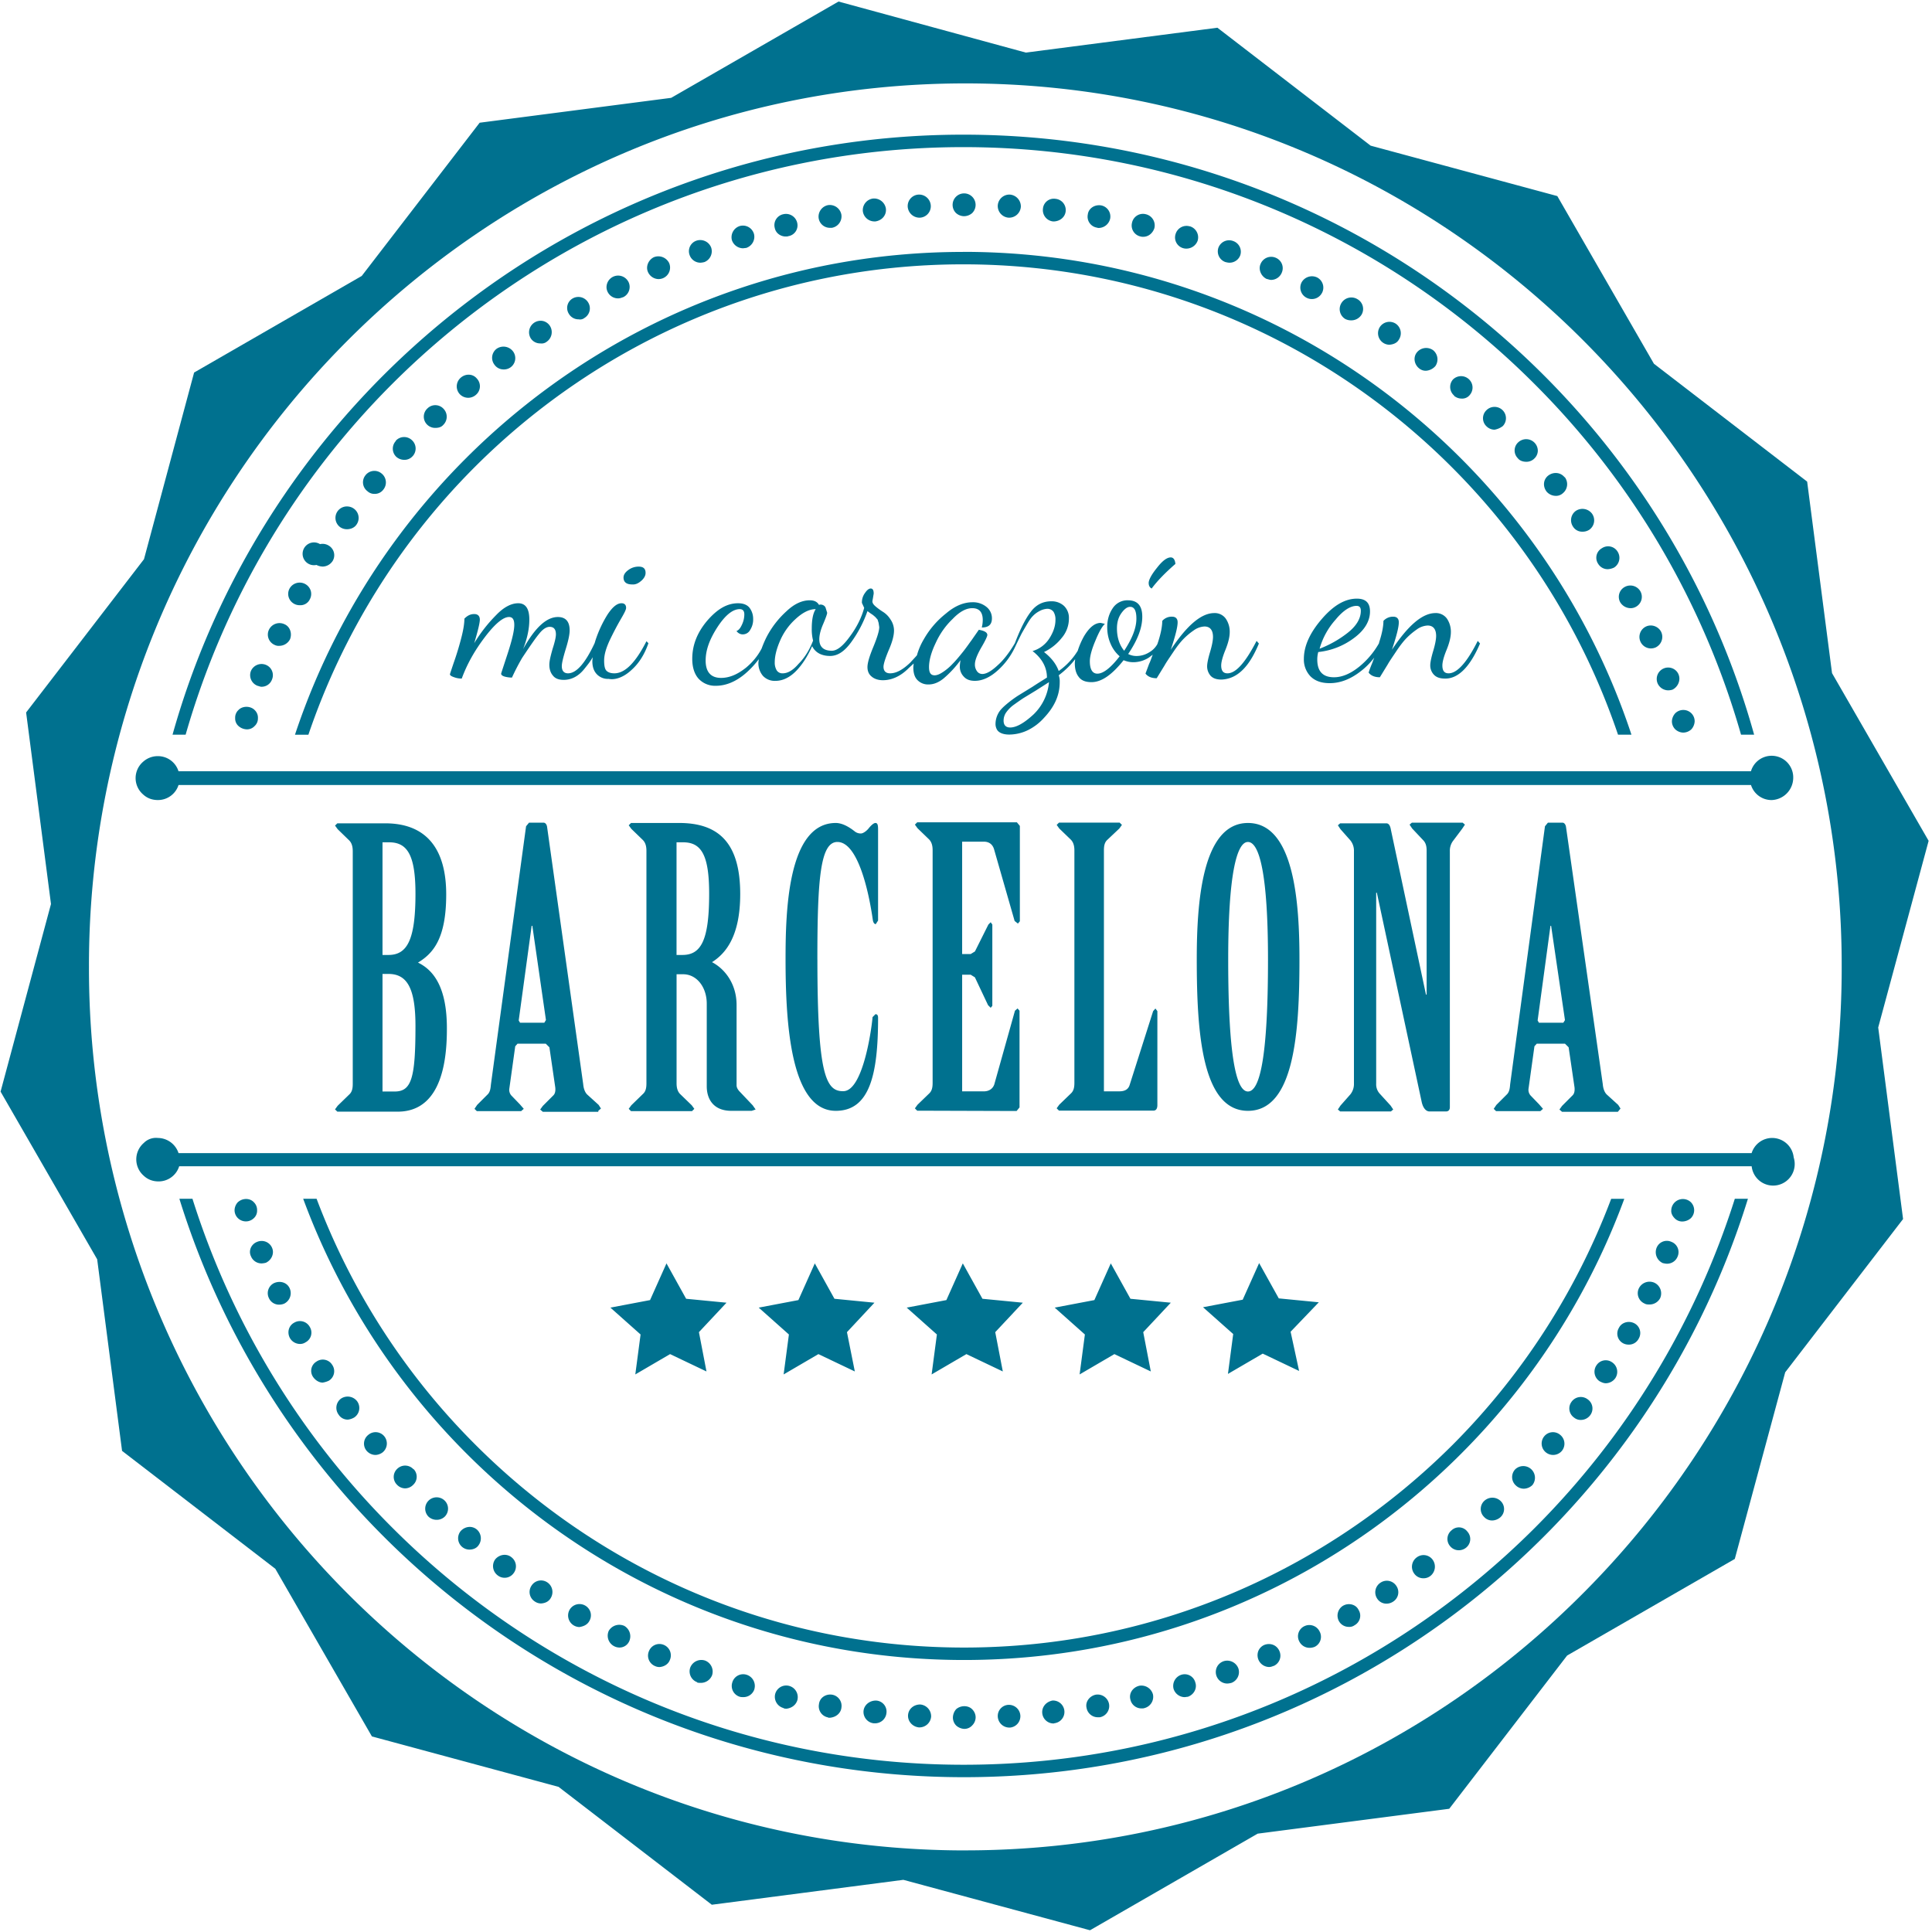 <svg xmlns="http://www.w3.org/2000/svg" xmlns:xlink="http://www.w3.org/1999/xlink" width="100" height="100" viewBox="0 0 100 100"><defs><path id="ww1ta" d="M281.966 4410.777c-12.526 0-23.866-5.119-32.07-13.39a45.796 45.796 0 0 1-13.291-32.34 45.757 45.757 0 0 1 13.289-32.323c8.204-8.27 19.544-13.407 32.07-13.407 12.529 0 23.869 5.12 32.073 13.391a45.786 45.786 0 0 1 13.289 32.322 45.796 45.796 0 0 1-13.289 32.34c-8.204 8.287-19.529 13.405-32.072 13.405zm-6.564-95.697l-8.661 4.984-9.914 1.288-6.103 7.931-8.677 5-2.594 9.661-6.101 7.933 1.287 9.915-2.609 9.711 5 8.679 1.288 9.915 7.932 6.102 5 8.678 9.661 2.61 7.932 6.102 9.915-1.289 9.661 2.61 8.678-5 9.916-1.288 6.101-7.931 8.679-5 2.609-9.661 6.101-7.933-1.287-9.915 2.61-9.661-5-8.679-1.288-9.914-7.931-6.101-5-8.678-9.663-2.61-7.931-6.104-9.916 1.287z"/><path id="ww1tb" d="M316.075 4377.05h-.68a36.018 36.018 0 0 1-8.204 12.731c-6.491 6.477-15.442 10.496-25.29 10.496-9.866 0-18.815-4.019-25.291-10.496a35.827 35.827 0 0 1-8.223-12.732h-.694c5.137 13.919 18.528 23.872 34.208 23.872s29.053-9.953 34.173-23.872m6.397 0h-.677a42.115 42.115 0 0 1-10.339 17.02c-7.577 7.58-18.052 12.274-29.577 12.274-11.525 0-22-4.696-29.576-12.274a41.818 41.818 0 0 1-10.34-17.02h-.677c5.375 17.326 21.543 29.938 40.61 29.938 19.05 0 35.22-12.612 40.577-29.938m-40.616-49.01c-16.081 0-29.774 10.493-34.588 24.989h.695a35.948 35.948 0 0 1 8.608-13.852c6.476-6.476 15.423-10.494 25.285-10.494 9.863 0 18.81 4.017 25.285 10.494a35.823 35.823 0 0 1 8.608 13.852h.695c-4.796-14.496-18.472-24.992-34.588-24.992m.005-6.066c-19.458 0-35.915 13.173-40.931 31.058h.678a42.056 42.056 0 0 1 10.677-18.14c7.578-7.578 18.051-12.273 29.578-12.273 11.523 0 22.015 4.695 29.575 12.273a41.89 41.89 0 0 1 10.678 18.14h.678c-4.984-17.902-21.44-31.058-40.933-31.058"/><path id="ww1tc" d="M319.716 4352.327a.667.667 0 0 1-.171.422.623.623 0 0 1-.427.17.631.631 0 0 1-.408-.17.585.585 0 0 1-.172-.423.66.66 0 0 1 .172-.407.594.594 0 0 1 .835 0c.108.108.169.254.17.407zm-.832-2.41c.12.29-.034.646-.323.782a.845.845 0 0 1-.205.033.607.607 0 0 1-.563-.372.592.592 0 0 1 .776-.764c.145.06.26.176.317.322zm-1.187-1.406a.636.636 0 0 1-.24.052.596.596 0 0 1-.256-1.136c.291-.134.648 0 .785.288.136.3.008.652-.29.796zm-1.027-2.101a.541.541 0 0 1-.276.069.629.629 0 0 1-.531-.305.58.58 0 0 1 .24-.797.6.6 0 0 1 .807.236.587.587 0 0 1-.24.797zm-.876 37.322c.137-.288.51-.39.802-.238a.568.568 0 0 1 .221.797.565.565 0 0 1-.512.306.606.606 0 0 1-.291-.068.568.568 0 0 1-.22-.797zm-.25-39.355a.838.838 0 0 1-.324.084.573.573 0 0 1-.495-.271.564.564 0 0 1 .189-.814.575.575 0 0 1 .819.187.596.596 0 0 1-.189.814zm-.919 41.305a.57.57 0 0 1 .818-.169c.27.18.346.54.171.813a.617.617 0 0 1-.495.271c-.12 0-.222-.051-.324-.103a.591.591 0 0 1-.171-.812zm-.36-43.264a.637.637 0 0 1-.361.102.555.555 0 0 1-.481-.256.594.594 0 0 1 .137-.818.62.62 0 0 1 .84.137.595.595 0 0 1-.136.835zm-.927 45.145a.586.586 0 0 1 .84-.134.577.577 0 0 1 .138.812.607.607 0 0 1-.497.255.53.53 0 0 1-.343-.12.577.577 0 0 1-.138-.813zm-.445-47.034a.52.52 0 0 1-.38.136.634.634 0 0 1-.462-.22c-.207-.273-.172-.627.086-.83.273-.205.636-.17.842.084h.015c.195.26.15.625-.102.831zm-.963 48.814a.58.58 0 0 1 .835-.067c.25.21.28.581.07.83a.595.595 0 0 1-.982-.135.588.588 0 0 1 .077-.628zm-.529-50.594a.577.577 0 0 1-.395.153c-.171 0-.344-.051-.446-.186a.57.57 0 0 1 .034-.831.602.602 0 0 1 1.003.457.57.57 0 0 1-.197.407zm-.977 52.305a.605.605 0 0 1 .892.814.658.658 0 0 1-.446.187.604.604 0 0 1-.412-.17.584.584 0 0 1-.034-.83zm-.64-54a.967.967 0 0 1-.428.187.598.598 0 0 1-.41-.17.572.572 0 0 1-.015-.831c.227-.234.6-.24.836-.016a.586.586 0 0 1 .016.831zm-.954 55.628a.616.616 0 0 1 .85.017.572.572 0 0 1-.016.83.669.669 0 0 1-.408.17.558.558 0 0 1-.444-.187.572.572 0 0 1 .018-.83zm-.742-57.255a.501.501 0 0 1-.442.203.603.603 0 0 1-.393-.151h.018a.588.588 0 0 1-.07-.832.595.595 0 0 1 .817-.029.586.586 0 0 1 .07.81zm-.953 58.78a.55.55 0 0 1 .817.069.573.573 0 0 1-.066.83.6.6 0 0 1-.377.135.58.58 0 0 1-.444-.203.573.573 0 0 1 .07-.831zm-1.32-60.017a.537.537 0 0 1-.358-.12c-.256-.202-.324-.574-.12-.829a.619.619 0 0 1 .835-.119.61.61 0 0 1 .12.83.72.72 0 0 1-.477.238zm-.494 61.427a.582.582 0 0 1 .836.118.613.613 0 0 1-.12.836.566.566 0 0 1-.358.12.574.574 0 0 1-.478-.24.596.596 0 0 1 .12-.834zm-.91-63.047c-.1.187-.29.256-.494.274a.597.597 0 0 1-.494-.922.597.597 0 0 1 .818-.17c.27.182.345.545.17.818zm-.954 64.348a.585.585 0 0 1 .82.172.575.575 0 0 1-.172.812.605.605 0 0 1-.324.102.56.56 0 0 1-.495-.255.592.592 0 0 1 .171-.831zm-.986-65.627a.622.622 0 0 1-.549.29.647.647 0 0 1-.291-.07.596.596 0 0 1-.206-.814.603.603 0 0 1 .823-.219.583.583 0 0 1 .223.814zm-.943 66.816c.275-.155.652-.069.79.219a.563.563 0 0 1-.206.796.445.445 0 0 1-.291.085.58.58 0 0 1-.514-.29.6.6 0 0 1 .221-.812zm-1.1-67.95a.592.592 0 0 1-.801.255.59.59 0 0 1-.256-.797.614.614 0 0 1 .801-.255.59.59 0 0 1 .257.797zm-.916 69.015a.589.589 0 0 1 .79.272.576.576 0 0 1-.257.797.694.694 0 0 1-.258.05.59.59 0 0 1-.532-.322.576.576 0 0 1 .256-.797zm-1.167-70.06a.602.602 0 0 1-.546.376c-.085 0-.154-.035-.239-.05-.29-.14-.443-.496-.308-.787a.593.593 0 0 1 .786-.307.582.582 0 0 1 .307.768zm-.12 71.353a.582.582 0 0 1-.306.767h-.019a.507.507 0 0 1-.22.052.612.612 0 0 1-.552-.823.582.582 0 0 1 .313-.32c.307-.12.648 0 .785.324zm-2.033-72.241a.591.591 0 0 1-.563.373c-.068 0-.135-.018-.204-.034a.585.585 0 0 1-.359-.745.59.59 0 0 1 .769-.34.585.585 0 0 1 .357.746zm-.865 72.762a.616.616 0 0 1 .772.374.598.598 0 0 1-.36.745 1.04 1.04 0 0 1-.206.035.596.596 0 0 1-.548-.847.595.595 0 0 1 .342-.306zm-1.338-73.524a.622.622 0 0 1-.561.406.582.582 0 0 1-.486-.223.574.574 0 0 1-.096-.523.59.59 0 0 1 .734-.406h.016c.315.099.49.432.393.745zm-.834 74.221a.567.567 0 0 1 .717.41c.1.306-.087.631-.393.733-.052 0-.12.018-.172.018a.615.615 0 0 1-.563-.428.607.607 0 0 1 .41-.733zm-1.401-74.882c-.087.27-.309.456-.582.456a.427.427 0 0 1-.135-.016.582.582 0 0 1-.444-.712.578.578 0 0 1 .716-.44.593.593 0 0 1 .443.712zm-.8 75.457a.62.62 0 0 1 .722.441.603.603 0 0 1-.446.713c-.035.015-.085.015-.136.015a.584.584 0 0 1-.585-.458c-.086-.32.12-.626.446-.71zm-1.49-75.95a.618.618 0 0 1-.58.491c-.034 0-.067 0-.102-.016a.574.574 0 0 1-.478-.678c.035-.322.359-.525.683-.475a.585.585 0 0 1 .476.678zm-1.225 77.085c-.07-.305.153-.61.48-.677a.6.6 0 0 1 .686.49.591.591 0 0 1-.48.679h-.103a.588.588 0 0 1-.583-.492zm-1.079-77.457c-.034.305-.29.508-.597.526h-.052a.59.59 0 0 1-.528-.661.563.563 0 0 1 .647-.51.583.583 0 0 1 .529.645zm-1.212 77.746c-.033-.322.189-.594.53-.663a.59.59 0 0 1 .12 1.172c-.018 0-.052.016-.068.016a.588.588 0 0 1-.582-.525zm-1.741-77.415a.606.606 0 0 1-.563-.632.604.604 0 0 1 .632-.563.616.616 0 0 1 .563.632.609.609 0 0 1-.632.563zm-.562 77.589a.577.577 0 0 1 .568-.614h.016c.314.005.57.252.585.564a.59.59 0 0 1-.533.613h-.034a.6.6 0 0 1-.602-.563zm-1.316.443a.546.546 0 0 1-.41.188.673.673 0 0 1-.425-.171.591.591 0 0 1-.172-.426.673.673 0 0 1 .172-.426c.237-.205.63-.205.835.017.107.11.169.256.17.409a.596.596 0 0 1-.17.409zm0-78.278a.649.649 0 0 1-.444.169.631.631 0 0 1-.409-.17.595.595 0 1 1 .852 0zm-2.152-.386a.594.594 0 0 1-.562.632h-.034a.612.612 0 0 1-.598-.563.594.594 0 0 1 .565-.632.605.605 0 0 1 .629.563zM279 4403.783c.017-.322.289-.559.63-.559a.614.614 0 0 1 .565.627.608.608 0 0 1-.598.559h-.035c-.323-.033-.578-.305-.562-.627zm-1.146-77.982c.036.321-.187.609-.545.66h-.05a.606.606 0 0 1-.598-.525.606.606 0 0 1 .528-.66.619.619 0 0 1 .665.523zm-2.303 77.597c-.036.276-.273.48-.582.511h-.102v-.015a.585.585 0 0 1-.478-.683c.035-.341.359-.545.683-.494a.585.585 0 0 1 .478.681zm-.001-77.288a.602.602 0 0 1-.494.682h-.104a.587.587 0 0 1-.578-.495.607.607 0 0 1 .493-.681.61.61 0 0 1 .683.494zm-2.27 76.86c-.07.271-.291.44-.58.474-.052 0-.103-.017-.137-.017v-.017a.603.603 0 0 1-.444-.711.59.59 0 0 1 .717-.44c.316.08.51.394.442.71zm-.018-76.441a.564.564 0 0 1-.46.695c-.035.017-.085.017-.137.017-.256 0-.511-.17-.563-.44a.575.575 0 0 1 .443-.713.596.596 0 0 1 .717.44zm-2.21 75.889a.593.593 0 0 1-.585.424c-.052 0-.12 0-.17-.016a.585.585 0 0 1-.396-.734.586.586 0 0 1 .737-.409.606.606 0 0 1 .412.733zm-.027-75.313c.08.313-.1.632-.409.73-.052 0-.12.016-.171.016a.614.614 0 0 1-.563-.424.609.609 0 0 1 .409-.728.596.596 0 0 1 .734.408zm-2.17 74.61a.624.624 0 0 1-.563.39c-.067 0-.152 0-.204-.017v-.017a.596.596 0 0 1-.359-.763.616.616 0 0 1 .77-.356.61.61 0 0 1 .356.764zm-.05-73.914c.11.304-.04.64-.341.762-.067.018-.135.03-.205.034a.59.59 0 0 1-.563-.39.575.575 0 0 1 .342-.746c.306-.109.644.04.767.34zm-2.136 73.126c-.085.222-.308.342-.528.359a.544.544 0 0 1-.24-.052.586.586 0 0 1-.306-.785.582.582 0 0 1 .768-.308.587.587 0 0 1 .306.786zm-.34-71.533a.63.63 0 0 1-.24.052.613.613 0 0 1-.545-.355c-.137-.289.017-.645.306-.781a.624.624 0 0 1 .785.306.595.595 0 0 1-.307.778zm-1.761 70.558a.55.55 0 0 1-.528.324.619.619 0 0 1-.495-.294.61.61 0 0 1-.035-.572.631.631 0 0 1 .802-.255.623.623 0 0 1 .256.797zm-.575-69.508a.597.597 0 0 1-.597-.52.601.601 0 0 1 1.156-.282.589.589 0 0 1-.284.735c-.102.033-.172.067-.275.067zm-1.492 68.465c-.104.187-.291.272-.513.307a.6.6 0 0 1-.51-.887.593.593 0 0 1 1.09.136.579.579 0 0 1-.067.444zm-.256-67.447a.361.361 0 0 1-.291.067.577.577 0 0 1-.511-.288.566.566 0 0 1 .204-.797.595.595 0 0 1 .802.22.58.58 0 0 1-.204.797zm-1.744 66.261c-.102.17-.274.257-.495.272a.565.565 0 0 1-.324-.102.582.582 0 0 1-.17-.82.582.582 0 0 1 .818-.169c.27.181.345.545.17.82zm-.206-65.033a.421.421 0 0 1-.324.085.579.579 0 0 1-.495-.256.598.598 0 0 1 .618-.906.582.582 0 0 1 .373.26.604.604 0 0 1-.172.817zm-1.71 63.737a.567.567 0 0 1-.46.238.568.568 0 0 1-.359-.12.598.598 0 0 1-.137-.829c.206-.254.58-.322.837-.119a.591.591 0 0 1 .12.83zm-.146-62.423a.59.59 0 0 1-.377.118.572.572 0 0 1-.463-.237.585.585 0 0 1 .103-.83.62.62 0 0 1 .84.117.585.585 0 0 1-.103.832zm-1.685 61c-.102.136-.272.203-.46.203a.587.587 0 0 1-.443-.966c.222-.237.58-.287.836-.069.24.216.27.58.067.832zm-.119-59.569a.6.6 0 0 1-.852-.05.594.594 0 0 1 .067-.837c.257-.222.633-.204.837.052a.579.579 0 0 1-.052.835zm-1.609 58.06a.595.595 0 0 1-.428.17.614.614 0 0 1-.408-.153.585.585 0 0 1-.016-.831c.227-.234.6-.24.836-.016a.585.585 0 0 1 .016.83zm-.086-56.5c-.1.119-.255.153-.409.153a.593.593 0 0 1-.424-.171.577.577 0 0 1 .015-.835.577.577 0 0 1 .835.017.591.591 0 0 1-.015.835zm-1.567 54.873a.595.595 0 0 1-.396.17.589.589 0 0 1-.427-.187.57.57 0 0 1 .016-.83.585.585 0 0 1 .84.033v-.016a.57.57 0 0 1-.035.83zm-.017-53.255a.554.554 0 0 1-.43.188.62.62 0 0 1-.412-.154.582.582 0 0 1-.017-.83h-.016a.584.584 0 0 1 .84-.034c.242.22.257.592.035.832zm-1.55 51.56a.663.663 0 0 1-.359.135.611.611 0 0 1-.46-.203.573.573 0 0 1 .069-.83.58.58 0 0 1 .835.068.591.591 0 0 1-.085.83zm.035-49.83a.545.545 0 0 1-.445.22.514.514 0 0 1-.374-.136.577.577 0 0 1-.103-.83.581.581 0 0 1 .835-.086.59.59 0 0 1 .087.832zm-1.493 48.017a.82.82 0 0 1-.341.119.551.551 0 0 1-.478-.255.591.591 0 0 1 .12-.831.616.616 0 0 1 .836.136.591.591 0 0 1-.137.83zm.102-46.203c-.102.151-.29.236-.495.236a.618.618 0 0 1-.34-.102.593.593 0 0 1 .41-1.074.598.598 0 0 1 .485.348.592.592 0 0 1-.06.592zm-1.424 44.305c-.102.049-.211.083-.324.101-.188 0-.376-.119-.495-.289a.557.557 0 0 1 .171-.797.572.572 0 0 1 .82.172.575.575 0 0 1-.173.813zm.178-42.407a.621.621 0 0 1-.497.27.726.726 0 0 1-.326-.084.59.59 0 1 1 .183-1.077.597.597 0 0 1 .452.077.577.577 0 0 1 .19.814zm-1.391 40.424a.495.495 0 0 1-.276.084.607.607 0 0 1-.531-.305c-.155-.289-.068-.643.223-.797a.58.58 0 0 1 .805.22.564.564 0 0 1-.221.798zm.223-38.458a.539.539 0 0 1-.516.305.595.595 0 0 1-.517-.282.58.58 0 0 1-.015-.582.6.6 0 0 1 1.095.112.58.58 0 0 1-.047.447zm-1.025 2.067a.628.628 0 0 1-.546.34.463.463 0 0 1-.256-.05.583.583 0 0 1-.29-.78c.142-.3.5-.43.802-.29.29.12.41.475.29.78zm-1.257 1.322a.574.574 0 0 1 .324.762.57.57 0 0 1-.546.374c-.067 0-.136-.035-.204-.05a.591.591 0 0 1-.341-.764.599.599 0 0 1 .769-.322zm-.575 2.34c.117.11.18.264.171.422a.523.523 0 0 1-.171.407.53.53 0 0 1-.41.172.675.675 0 0 1-.425-.172.52.52 0 0 1-.172-.407.536.536 0 0 1 .172-.423c.206-.219.615-.219.835 0zm-.865 25.474c.239-.22.617-.22.822 0a.559.559 0 0 1 .171.423.522.522 0 0 1-.17.407.591.591 0 0 1-.634.121.578.578 0 0 1-.362-.528.63.63 0 0 1 .171-.423zm.674 2.797c-.137-.29.018-.628.326-.745.146-.06.31-.06.455 0 .145.061.26.177.317.321.12.288-.033.627-.325.763a.989.989 0 0 1-.224.034.588.588 0 0 1-.549-.375zm1.203 1.389c.309-.134.666-.033.802.272.136.3.008.652-.289.797a.68.68 0 0 1-.256.05.573.573 0 0 1-.529-.338.58.58 0 0 1 .272-.781zm31.175 21.612a.572.572 0 0 1 .516.648.592.592 0 0 1-.586.528h-.068a.593.593 0 0 1-.531-.647c.033-.309.325-.546.669-.529zm39.754-20.552a.582.582 0 0 1-.293-.785.616.616 0 0 1 .807-.29c.3.143.43.5.293.801a.616.616 0 0 1-.55.324c-.087 0-.172 0-.257-.05zm.945-2.093a.619.619 0 0 1-.324-.78.569.569 0 0 1 .767-.321.57.57 0 0 1 .325.762.585.585 0 0 1-.547.372c-.067 0-.152-.017-.22-.033zm.612-2.323c-.103-.102-.189-.253-.173-.407a.602.602 0 0 1 1.013-.423c.23.23.23.6 0 .831a.682.682 0 0 1-.429.169.535.535 0 0 1-.411-.169zm6.14-22.796a1.158 1.158 0 0 1-1.119 1.153 1.114 1.114 0 0 1-1.067-.78h-81.39c-.147.465-.58.782-1.07.779-.304 0-.559-.1-.762-.288a1.116 1.116 0 0 1 0-1.695c.21-.188.481-.292.763-.289.488-.002.921.315 1.067.781h81.39a1.117 1.117 0 0 1 2.188.34zm-85.373 18.9a.884.884 0 0 1 .728-.257c.487.004.917.32 1.069.784h81.423c.146-.469.58-.787 1.069-.784a1.12 1.12 0 0 1 1.108 1.008 1.117 1.117 0 1 1-2.175.456h-81.391c-.146.469-.58.787-1.069.785-.305 0-.56-.102-.762-.29a1.123 1.123 0 0 1 0-1.702zm76.433-1.78l-.137.168h-2.89l-.134-.117.135-.188.543-.544c.087-.082.12-.218.104-.406l-.306-2.083-.188-.187h-1.462l-.12.134-.305 2.188a.446.446 0 0 0 .102.356l.442.458.204.236-.136.118h-2.295l-.119-.118.137-.203.56-.56c.12-.134.137-.32.153-.508l1.802-13.354.153-.188h.748c.102 0 .17.102.188.22l1.904 13.322c.016.204.084.424.22.543l.578.525zm-2.875-4.577l-.717-4.882h-.033l-.665 4.899.068.118h1.262zm-5.313-9.915l-.458.61a.856.856 0 0 0-.187.56v13.254c0 .134-.068.219-.204.219h-.846c-.188 0-.34-.186-.407-.49l-2.321-10.832h-.035v9.881a.716.716 0 0 0 .204.542l.542.594.136.203-.12.102h-2.625l-.12-.102.135-.203.51-.577a.856.856 0 0 0 .187-.559v-12.033a.853.853 0 0 0-.187-.56l-.51-.576-.134-.203.117-.101h2.39c.136 0 .204.134.238.337l1.814 8.527h.034v-7.458c0-.238-.051-.406-.187-.542l-.56-.594-.136-.203.12-.102h2.627l.119.102-.136.203zm-8.43 6.763c0 3.745-.255 7.847-2.665 7.847-2.395 0-2.65-4.103-2.65-7.849 0-2.864.255-7.05 2.65-7.05 2.41 0 2.665 4.185 2.665 7.05zm-1.628.016c0-4.407-.443-6.085-1.04-6.085-.577 0-1.02 1.678-1.02 6.085 0 5.17.442 6.83 1.022 6.83.595 0 1.038-1.66 1.038-6.83zm-5.726 7.53c0 .186-.067.29-.203.29h-4.89l-.12-.12.135-.187.595-.574c.154-.138.188-.324.188-.56v-12.026c0-.237-.052-.423-.186-.559l-.595-.574-.136-.188.119-.118h3.14l.119.117-.135.187-.61.576c-.155.136-.188.322-.188.56v12.468h.798c.237 0 .442-.07.526-.306l1.223-3.845.119-.136.101.136zm-7.287.31l-5.144-.016-.12-.12.135-.187.595-.575c.153-.138.188-.322.188-.56v-12.042c0-.238-.052-.424-.186-.56l-.595-.575-.136-.188.119-.119h5.16l.153.186v4.936l-.101.119-.17-.136-1.07-3.73c-.085-.255-.272-.374-.526-.374h-1.12v5.818h.44l.222-.136.696-1.392.119-.119.085.12v4.207l-.085.101-.136-.136-.681-1.441-.22-.136h-.44v6.038h1.12c.254 0 .459-.119.543-.358l1.07-3.815.135-.119.102.119v5.003l-.152.188zm-10.31-7.839c0 5.964.44 6.828 1.34 6.813 1.087 0 1.513-3.644 1.513-3.832l.152-.153c.102 0 .136.07.136.188 0 2.948-.441 4.814-2.19 4.814-2.344 0-2.599-4.544-2.599-7.849 0-2.44.102-7.05 2.599-7.05.322 0 .662.186.967.424a.49.49 0 0 0 .34.119c.085 0 .238-.085.374-.238.12-.153.271-.305.373-.305.12 0 .136.136.136.34v4.71l-.119.186c-.084 0-.136-.101-.153-.218-.237-1.663-.816-4.035-1.833-4.035-.883 0-1.037 1.897-1.037 6.085zm-3.4 7.83h-1.054c-.915 0-1.273-.594-1.273-1.272v-4.272c0-.864-.524-1.525-1.22-1.525h-.342v5.644c0 .237.052.425.188.56l.595.576.136.186-.12.119h-3.157l-.119-.12.135-.184.594-.578c.154-.134.188-.322.188-.56v-12.032c0-.237-.051-.423-.186-.56l-.595-.576-.136-.186.12-.119h2.495c2.087 0 3.156 1.085 3.156 3.679 0 2.203-.764 3.084-1.46 3.525.68.356 1.272 1.136 1.272 2.22v4.151c0 .138.086.255.188.357l.645.68.153.218zm-2.203-11.238c0-2.017-.41-2.678-1.382-2.66h-.306v5.83h.306c.973 0 1.382-.779 1.382-3.17zm-5.737 11.238v.05h-2.872l-.137-.117.137-.188.544-.544c.086-.082.119-.218.101-.406l-.304-2.083-.188-.187h-1.462l-.119.134-.305 2.188a.446.446 0 0 0 .101.356l.442.458.204.236-.136.118h-2.295l-.119-.118.137-.203.56-.56c.12-.134.136-.32.154-.508l1.818-13.354.154-.188h.746c.103 0 .172.102.188.22l1.87 13.322c.017.204.085.424.22.543l.579.525.119.187zm-2.71-4.695l-.705-4.882h-.035l-.67 4.899.07.118h1.254l.083-.135zm-6.623-2.978c.764.372 1.51 1.22 1.495 3.46 0 2.883-.917 4.256-2.546 4.256h-3.124l-.12-.118.136-.187.594-.577c.154-.136.188-.322.188-.56v-12.04c0-.238-.052-.426-.186-.56l-.595-.578-.136-.187.119-.117h2.479c2.088 0 3.156 1.27 3.156 3.679 0 2.29-.677 3.053-1.46 3.529zm-.131-3.565c0-2.017-.428-2.678-1.4-2.66h-.306v5.83h.307c.971 0 1.399-.779 1.399-3.17zm0 6.847c0-1.948-.428-2.695-1.4-2.695h-.306v6.086h.63c.871 0 1.076-.695 1.076-3.39zm55.1-19.795c-.525 1.236-1.151 1.828-1.812 1.812-.237 0-.423-.051-.56-.186a.691.691 0 0 1-.202-.509c0-.134.05-.389.151-.728.102-.34.153-.61.153-.78 0-.356-.153-.542-.44-.542a1.03 1.03 0 0 0-.56.203c-.189.13-.365.277-.525.44-.151.152-.339.39-.542.696-.204.305-.356.525-.44.677l-.406.662c-.272 0-.46-.086-.579-.237 0-.017.052-.188.188-.51.033-.084.067-.186.102-.27-.204.27-.458.525-.73.728-.508.39-1.033.594-1.575.594-.442 0-.764-.119-1-.356a1.256 1.256 0 0 1-.339-.899c0-.66.305-1.339.914-2.05.611-.712 1.205-1.069 1.831-1.069.458 0 .678.22.678.661 0 .51-.289.985-.848 1.391a3.71 3.71 0 0 1-1.83.711 1.43 1.43 0 0 0-.051.39c0 .61.287.916.865.916.424 0 .864-.187 1.322-.56.39-.323.728-.712 1-1.187.016-.032.016-.084.034-.118.135-.424.203-.78.203-1.052a.669.669 0 0 1 .508-.219c.186 0 .288.102.288.29 0 .252-.119.71-.355 1.421.831-1.253 1.575-1.898 2.253-1.898.234-.009.456.1.594.289.137.205.208.448.203.695 0 .236-.067.54-.22.916-.154.372-.22.644-.22.812 0 .272.102.407.321.407.44 0 .95-.56 1.51-1.679l.118.136zm-8.303.27v-.001zm0-.002a5.582 5.582 0 0 0 1.44-.812c.458-.355.695-.745.695-1.151 0-.17-.067-.255-.22-.255-.322 0-.694.237-1.084.71a3.797 3.797 0 0 0-.83 1.508zm-3.142-.268v-.002zm0 0c-.51 1.236-1.136 1.83-1.933 1.864-.237 0-.423-.052-.558-.188a.742.742 0 0 1-.187-.507c0-.136.05-.39.151-.728.102-.341.153-.611.153-.782 0-.354-.153-.542-.44-.542a1.032 1.032 0 0 0-.56.203c-.19.13-.365.277-.525.44-.152.154-.34.391-.542.696-.205.305-.357.525-.441.678l-.406.661c-.272 0-.46-.084-.579-.237 0-.017.07-.186.186-.508.07-.136.12-.305.188-.475l-.203.153c-.233.15-.503.232-.78.238-.18.003-.36-.032-.525-.104-.594.746-1.136 1.136-1.662 1.136-.306 0-.526-.084-.66-.27-.137-.17-.204-.408-.204-.712 0-.068.016-.136.016-.204-.22.288-.49.56-.847.83a.99.99 0 0 1 .05.356c0 .678-.27 1.27-.814 1.849-.23.258-.506.47-.813.626a2.26 2.26 0 0 1-.985.238c-.303 0-.523-.085-.625-.238a.594.594 0 0 1-.086-.322c.003-.183.05-.363.136-.525.085-.17.238-.321.44-.492.19-.159.388-.306.595-.44l.745-.458c.305-.203.56-.356.746-.475 0-.508-.238-.981-.746-1.372.356-.104.663-.333.864-.644.22-.339.322-.662.322-.967a.745.745 0 0 0-.101-.423.393.393 0 0 0-.322-.154.932.932 0 0 0-.406.12 1.27 1.27 0 0 0-.34.254c-.103.101-.203.255-.322.458-.118.203-.22.373-.289.508-.067.135-.168.339-.304.628-.22.473-.526.88-.882 1.203-.406.373-.813.558-1.203.558-.255 0-.441-.068-.577-.22a.725.725 0 0 1-.203-.524c0-.103.017-.205.034-.324-.255.35-.551.67-.881.95-.255.204-.51.305-.763.305a.766.766 0 0 1-.578-.22c-.152-.152-.219-.372-.219-.661 0-.067.016-.136.016-.203-.102.101-.203.186-.305.287-.406.39-.847.578-1.288.578-.237 0-.44-.068-.578-.187-.152-.119-.219-.29-.219-.492 0-.22.102-.56.305-1.05.203-.493.305-.832.305-1.02l-.033-.218-.052-.17-.119-.135-.118-.101-.152-.103-.136-.102a6.17 6.17 0 0 1-.831 1.594c-.355.492-.711.728-1.102.728-.44 0-.763-.169-.932-.508-.239.542-.526.983-.848 1.305-.322.322-.678.492-1.05.492a.83.83 0 0 1-.644-.255 1 1 0 0 1-.238-.676c0-.069.017-.12.017-.188-.199.267-.426.511-.678.729-.492.425-1.017.645-1.543.645a1.163 1.163 0 0 1-.883-.356c-.22-.238-.337-.594-.337-1.035 0-.712.253-1.356.763-1.965.525-.611 1.033-.916 1.61-.916.271 0 .474.084.592.236.125.166.19.37.187.578a.984.984 0 0 1-.151.56.431.431 0 0 1-.391.237c-.135 0-.238-.069-.322-.17.119-.05.203-.152.287-.34.078-.164.119-.343.12-.524 0-.186-.085-.272-.238-.272-.357 0-.746.306-1.154.932-.406.627-.61 1.186-.61 1.729 0 .593.273.898.798.898.44 0 .864-.186 1.305-.54.322-.272.594-.594.797-.985.067-.187.153-.39.255-.594a4.746 4.746 0 0 1 1.017-1.32c.408-.39.814-.578 1.22-.578.238 0 .39.086.474.237l.069-.017c.119 0 .22.052.27.153l.085.272c0 .067-.068.253-.203.575-.135.306-.204.578-.204.797 0 .39.22.594.646.594.27 0 .575-.238.931-.73.355-.475.611-.983.746-1.49l-.117-.255a.814.814 0 0 1 .168-.527c.102-.151.203-.219.288-.219.101 0 .153.085.153.255 0 .033-.017.102-.034.219-.018.103-.033.172-.033.187 0 .085.05.17.169.27.118.1.242.19.372.273.158.098.291.23.39.389.12.169.186.37.188.578 0 .253-.085.592-.272 1.015-.186.443-.272.73-.272.864 0 .22.12.34.34.34.321 0 .66-.185 1.05-.56.12-.134.238-.253.34-.372a3.4 3.4 0 0 1 .356-.83 4.57 4.57 0 0 1 1.152-1.338c.458-.391.916-.579 1.374-.579.258-.007.51.077.713.238.182.143.289.362.287.594 0 .322-.17.475-.525.475.034-.136.05-.272.05-.39 0-.407-.186-.61-.542-.61-.322 0-.661.186-1.018.56-.356.338-.66.762-.881 1.252-.22.458-.34.881-.34 1.238 0 .289.087.425.29.425.134 0 .287-.07.458-.188.173-.117.331-.253.473-.406.152-.153.324-.356.527-.61s.338-.459.44-.593l.39-.56c.287.052.44.135.44.27 0 .068-.101.29-.321.662-.22.39-.322.66-.322.864-.003.12.033.24.101.339a.333.333 0 0 0 .288.153c.203 0 .475-.153.797-.458.289-.255.594-.644.883-1.136.27-.71.54-1.253.813-1.61.272-.371.626-.559 1.084-.559a.943.943 0 0 1 .644.238.855.855 0 0 1 .256.644 1.54 1.54 0 0 1-.375 1.017 2.579 2.579 0 0 1-.914.728c.372.29.627.61.761.983.397-.28.732-.637.985-1.05.081-.259.19-.509.322-.746.272-.457.56-.695.866-.695l.218.05c-.134.119-.303.408-.49.866-.188.44-.29.812-.29 1.067 0 .425.136.644.391.644.305 0 .696-.305 1.152-.899a1.735 1.735 0 0 1-.474-.66c-.118-.27-.17-.56-.17-.848 0-.39.102-.712.288-.984a.906.906 0 0 1 .781-.406c.49 0 .746.27.746.848 0 .577-.238 1.203-.73 1.932a.92.92 0 0 0 .425.103c.234.001.463-.064.66-.188.178-.1.324-.247.424-.423l.052-.153c.134-.424.203-.78.203-1.052a.646.646 0 0 1 .508-.219c.186 0 .288.102.288.29 0 .252-.118.71-.355 1.421.831-1.253 1.575-1.898 2.254-1.898.233-.009.456.1.593.289.138.205.21.448.204.695 0 .236-.068.54-.22.916-.152.372-.221.644-.221.812 0 .272.103.407.322.407.44 0 .931-.56 1.51-1.679zm-10.864 1.998l-.664.424-.663.404c-.153.101-.322.22-.51.355a1.71 1.71 0 0 0-.392.404.742.742 0 0 0-.12.405c0 .236.121.355.34.355.326 0 .733-.237 1.209-.676.46-.443.744-1.035.8-1.67zm-12.073-3.78c-.375 0-.735.221-1.077.543a3.248 3.248 0 0 0-.787 1.136c-.172.408-.257.762-.257 1.069a.778.778 0 0 0 .102.423c.069.102.187.16.31.152.255 0 .53-.152.82-.491.307-.305.564-.713.752-1.203a2.334 2.334 0 0 1-.068-.628c0-.458.068-.797.205-1zm15.965 2.154c.41-.627.632-1.17.632-1.663 0-.406-.104-.61-.324-.61-.154 0-.308.121-.462.34-.152.22-.22.475-.22.78 0 .475.135.864.374 1.153zm2.649-4.492c-.528.459-.937.88-1.227 1.272-.103-.052-.154-.154-.154-.288 0-.153.137-.425.426-.781.274-.355.513-.542.717-.542.136 0 .222.12.24.339zm-28.174 5.509c-.372.34-.798.508-1.154.44a.794.794 0 0 1-.629-.254c-.152-.169-.219-.39-.219-.661 0-.067.016-.136.016-.203-.12.219-.273.406-.425.594-.305.389-.679.575-1.07.575-.254 0-.442-.068-.56-.22-.118-.135-.187-.323-.187-.56 0-.203.069-.474.17-.83.12-.373.17-.61.17-.745 0-.255-.102-.39-.323-.39-.169 0-.355.118-.543.356-.186.22-.476.643-.883 1.254-.192.33-.368.669-.526 1.016-.126 0-.252-.017-.374-.05-.119-.035-.186-.085-.186-.153 0-.017.119-.372.34-1.05.22-.678.34-1.17.34-1.475 0-.272-.085-.407-.273-.407-.305 0-.73.355-1.256 1.05-.527.696-.918 1.391-1.19 2.136a1.117 1.117 0 0 1-.39-.067c-.152-.051-.221-.103-.221-.153 0-.017.069-.22.188-.576.14-.396.265-.797.372-1.204.119-.44.188-.814.188-1.101.152-.153.305-.238.509-.238.186 0 .29.102.29.29 0 .168-.103.593-.29 1.218a7.76 7.76 0 0 1 1.138-1.458c.39-.406.78-.609 1.138-.609.39 0 .576.287.576.847 0 .458-.102.967-.323 1.526.61-1.101 1.206-1.66 1.8-1.66.407 0 .61.235.61.693 0 .205-.066.527-.203.967-.134.441-.203.729-.203.882 0 .253.119.372.322.372.426 0 .885-.508 1.376-1.56.018-.05.035-.119.052-.169.151-.457.356-.895.61-1.304.256-.39.494-.594.732-.594.151 0 .236.084.236.238 0 .101-.1.287-.288.609-.186.322-.373.678-.56 1.069-.187.406-.289.745-.289 1.05 0 .254.033.44.12.526.084.085.219.135.406.135.56 0 1.104-.56 1.664-1.661l.102.103c-.203.594-.509 1.067-.9 1.406zm.531-4.639c-.152.137-.306.205-.476.19-.291 0-.444-.122-.444-.358 0-.138.085-.273.255-.393a.887.887 0 0 1 .53-.171c.237 0 .357.102.357.325 0 .135-.068.272-.22.409zm35.068 37.346l-1.46 1.524.44 2.03-1.883-.897-1.8 1.05.272-2.064-1.562-1.387 2.054-.39.85-1.895 1.017 1.827zm-9.088 1.546l.392 2.034-1.885-.898-1.8 1.052.273-2.068-1.562-1.39 2.053-.39.85-1.9 1.017 1.832 2.09.203zm-7.66 0l.392 2.034-1.885-.898-1.8 1.052.273-2.068-1.562-1.39 2.053-.39.85-1.9 1.017 1.832 2.09.203zm-7.675 0l.407 2.034-1.885-.898-1.8 1.052.273-2.068-1.562-1.39 2.053-.39.85-1.9 1.017 1.832 2.07.203zm-7.662 0l.391 2.034-1.884-.898-1.8 1.052.273-2.068-1.562-1.39 2.053-.39.85-1.9 1.017 1.832 2.09.203z"/></defs><g><g transform="translate(-232 -4315)"><g/><g><g><use fill="#00718f" xlink:href="#ww1ta"/></g><g><use fill="#00718f" xlink:href="#ww1tb"/></g><g><use fill="#00718f" xlink:href="#ww1tc"/></g></g></g></g></svg>